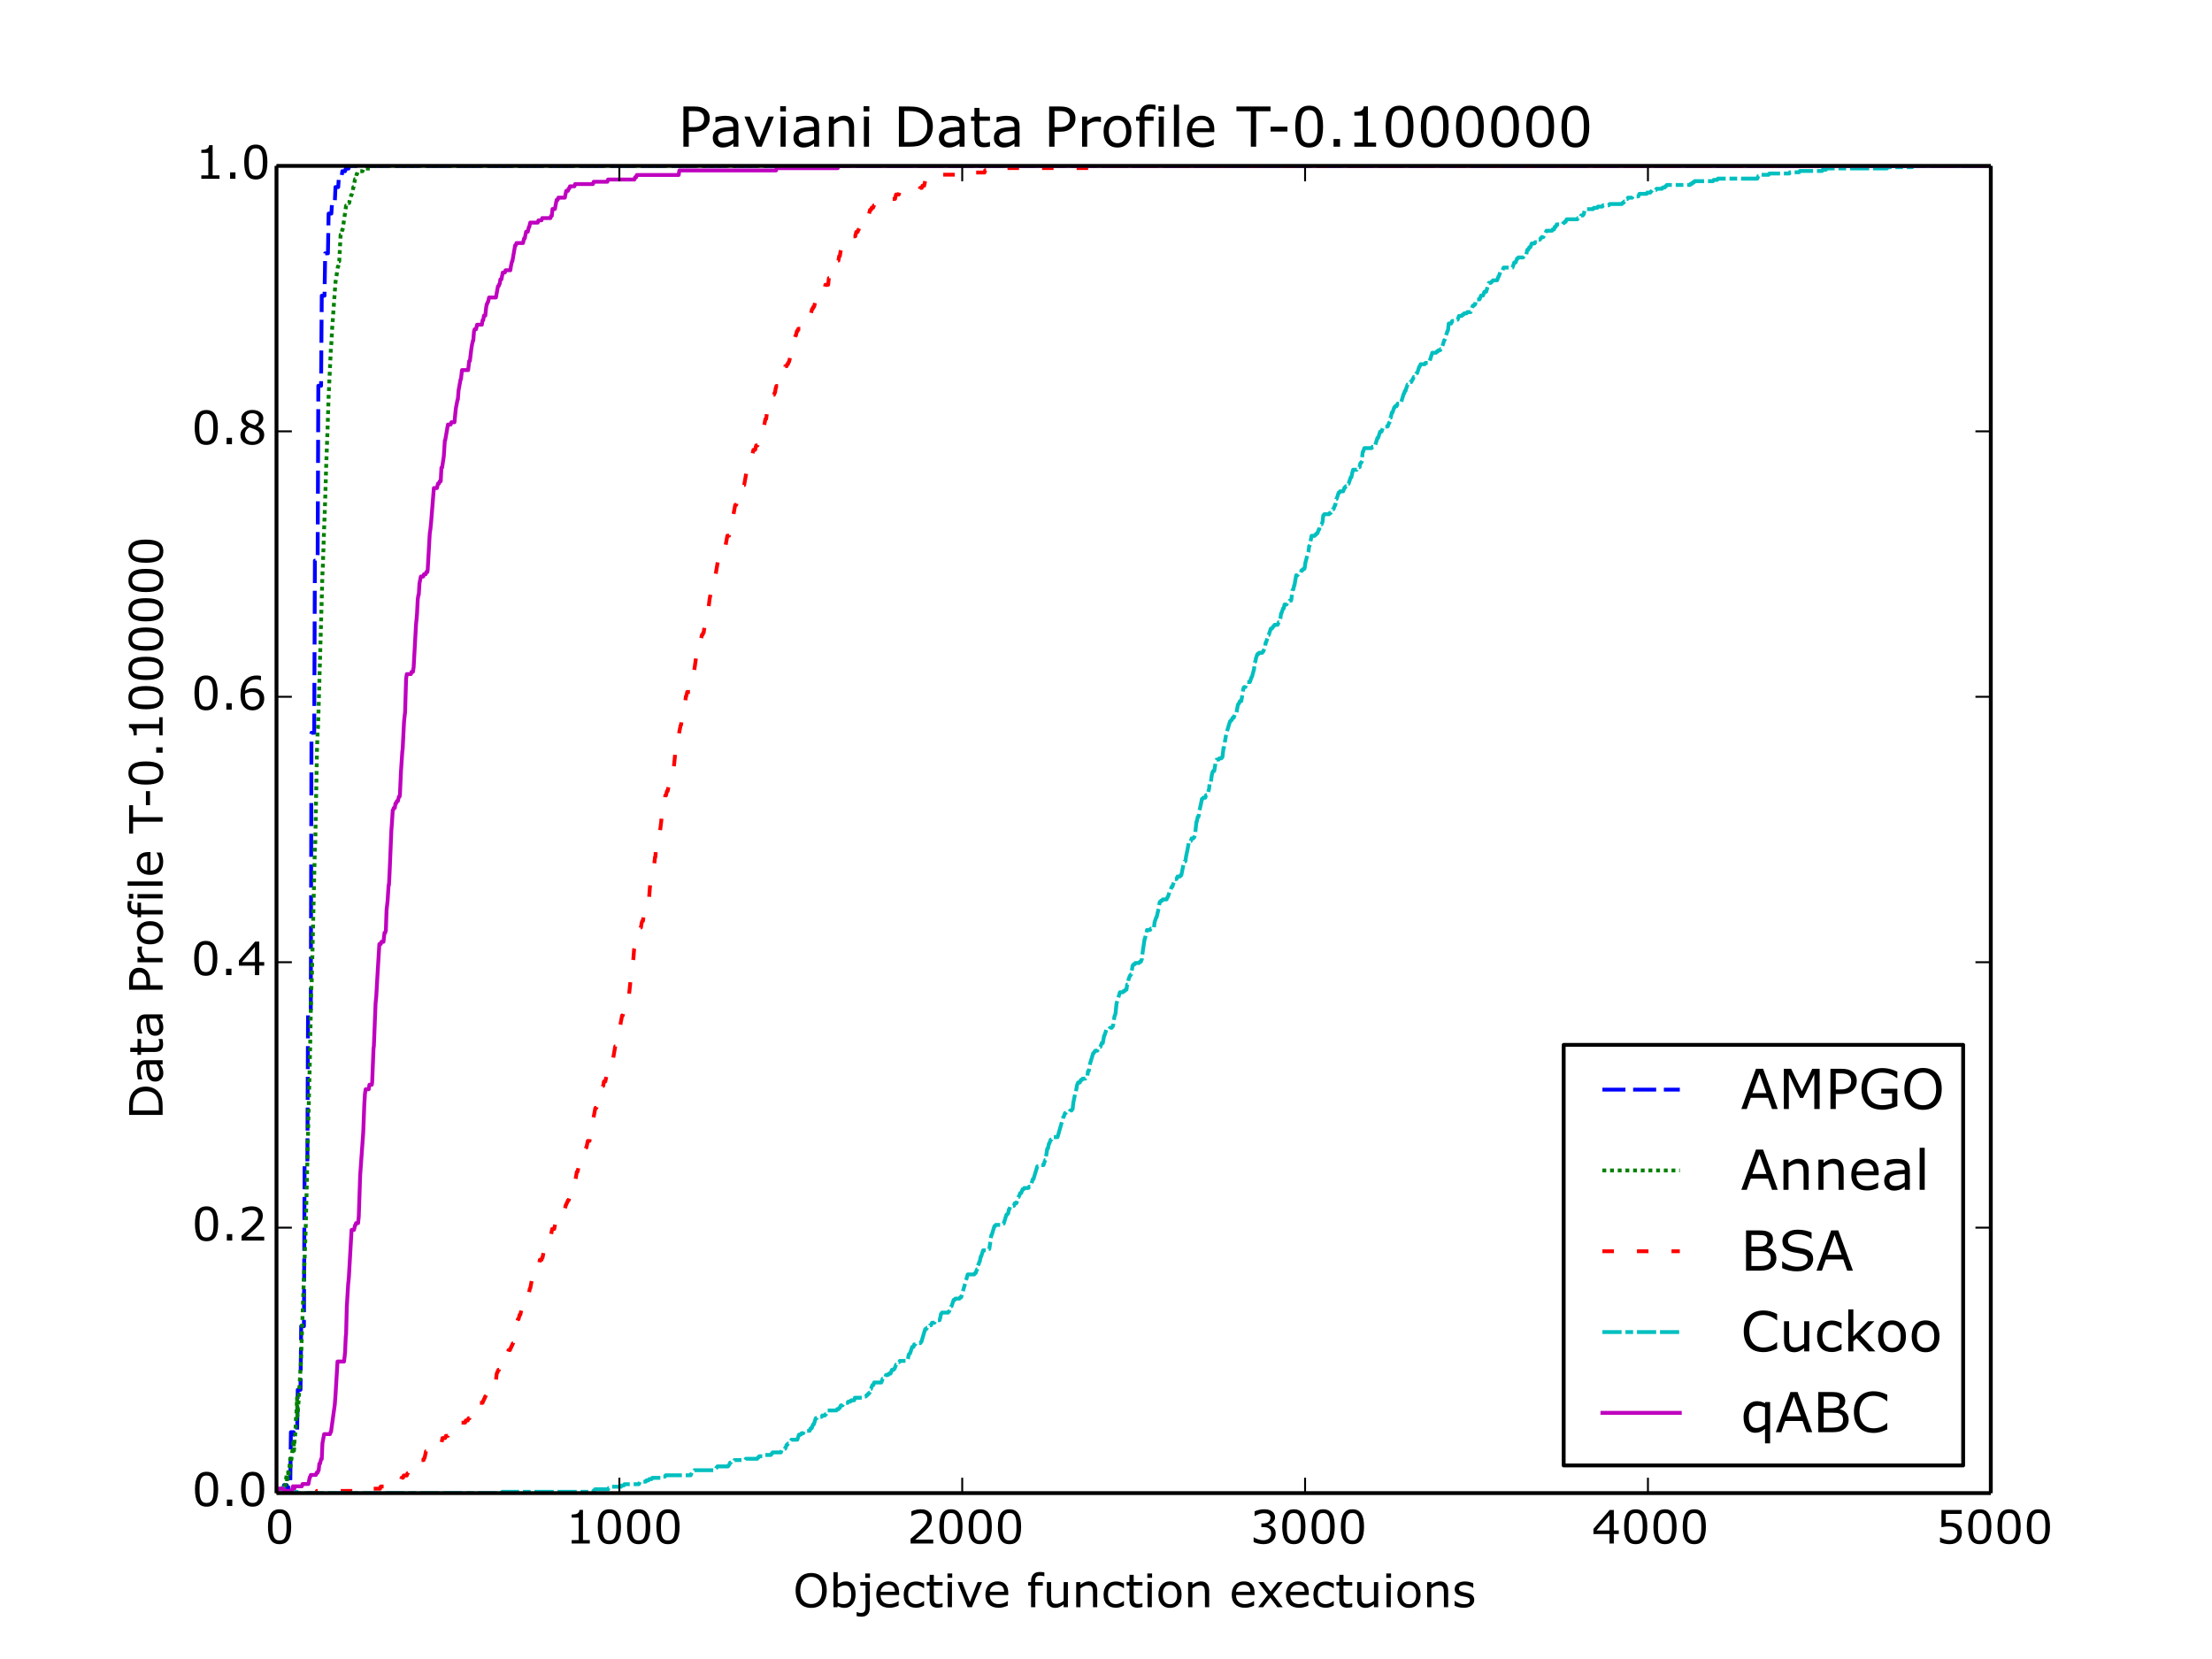 <?xml version="1.0" encoding="utf-8" standalone="no"?>
<!DOCTYPE svg PUBLIC "-//W3C//DTD SVG 1.1//EN"
  "http://www.w3.org/Graphics/SVG/1.1/DTD/svg11.dtd">
<!-- Created with matplotlib (http://matplotlib.org/) -->
<svg height="432pt" version="1.1" viewBox="0 0 576 432" width="576pt" xmlns="http://www.w3.org/2000/svg" xmlns:xlink="http://www.w3.org/1999/xlink">
 <defs>
  <style type="text/css">
*{stroke-linecap:butt;stroke-linejoin:round;}
  </style>
 </defs>
 <g id="figure_1">
  <g id="patch_1">
   <path d="
M0 432
L576 432
L576 0
L0 0
z
" style="fill:#ffffff;"/>
  </g>
  <g id="axes_1">
   <g id="patch_2">
    <path d="
M72 388.8
L518.4 388.8
L518.4 43.2
L72 43.2
z
" style="fill:#ffffff;"/>
   </g>
   <g id="line2d_1">
    <path clip-path="url(#p7ff5b81e1d)" d="
M72 388.8
L73.786 388.8
L73.964 386.731
L74.678 386.731
L74.857 387.42
L75.571 387.42
L75.75 372.934
L76.464 372.934
L76.643 373.624
L77.357 373.624
L77.535 361.897
L78.25 361.897
L78.428 345.341
L79.142 345.341
L79.321 302.572
L80.035 302.572
L80.214 263.943
L80.928 263.943
L81.107 190.822
L81.821 190.822
L81.999 145.983
L82.714 145.983
L82.892 100.455
L83.606 100.455
L83.785 77.001
L84.499 77.001
L84.678 65.964
L85.392 65.964
L85.571 55.617
L86.285 55.617
L86.463 52.858
L87.178 52.858
L87.356 48.719
L88.07 48.719
L88.249 45.959
L88.963 45.959
L89.142 44.58
L89.856 44.58
L90.035 43.89
L90.749 43.89
L90.927 43.2
L518.311 43.2
L518.311 43.2" style="fill:none;stroke:#0000ff;stroke-dasharray:6,2;stroke-dashoffset:0.0;"/>
   </g>
   <g id="line2d_2">
    <path clip-path="url(#p7ff5b81e1d)" d="
M72 388.8
L73.161 388.8
L73.339 388.11
L73.428 388.11
L73.607 387.42
L73.786 387.42
L73.964 388.8
L74.143 388.8
L74.321 386.041
L74.678 383.971
L74.768 386.041
L75.035 383.281
L75.125 384.661
L75.393 381.902
L75.571 379.832
L75.66 381.902
L76.464 375.004
L76.553 377.763
L76.732 374.314
L76.821 374.314
L76.91 372.934
L77.089 368.795
L77.178 368.105
L77.357 363.966
L77.446 368.795
L77.535 368.105
L77.803 363.966
L78.339 354.999
L79.232 330.165
L79.589 320.508
L80.749 273.6
L81.017 258.424
L81.196 254.975
L81.999 220.484
L82.089 219.794
L82.535 195.65
L82.714 190.132
L82.803 189.442
L82.981 183.923
L83.963 149.432
L84.053 148.053
L84.321 139.775
L84.678 130.117
L84.946 121.15
L85.303 111.492
L85.571 103.214
L86.195 90.108
L86.285 89.418
L86.463 85.969
L87.356 73.552
L87.981 69.413
L88.07 69.413
L88.249 68.034
L88.338 68.034
L88.695 61.135
L88.874 61.135
L89.142 59.756
L89.231 59.756
L90.124 53.547
L90.302 53.547
L90.481 52.858
L90.927 52.858
L91.195 51.478
L91.284 51.478
L91.463 50.788
L91.552 50.788
L91.731 50.098
L91.82 50.098
L91.999 48.719
L92.088 48.719
L92.445 46.649
L92.624 46.649
L92.891 45.27
L92.981 45.27
L93.159 44.58
L94.409 44.58
L94.588 43.89
L96.463 43.89
L96.641 43.2
L518.311 43.2
L518.311 43.2" style="fill:none;stroke:#008000;stroke-dasharray:1,1;stroke-dashoffset:0.0;"/>
   </g>
   <g id="line2d_3">
    <path clip-path="url(#p7ff5b81e1d)" d="
M72 388.8
L72.268 388.8
L72.446 388.227
L74.678 388.227
L74.857 388.8
L82.356 388.8
L82.535 388.227
L93.606 388.227
L93.784 387.654
L98.963 387.654
L99.141 387.081
L101.373 387.081
L101.552 386.507
L102.177 386.507
L102.355 385.934
L103.694 385.934
L103.873 385.361
L104.409 385.361
L104.587 384.788
L104.944 384.788
L105.123 384.215
L105.926 384.215
L106.105 383.642
L106.194 383.642
L106.373 383.069
L106.462 383.069
L106.73 381.922
L107.266 381.922
L107.444 381.349
L107.533 381.349
L107.712 380.776
L107.801 380.776
L107.98 380.203
L110.301 380.203
L110.48 379.63
L110.569 379.63
L110.926 377.91
L111.015 377.91
L111.194 377.337
L114.676 377.337
L115.212 374.472
L115.926 374.472
L116.104 373.899
L116.64 373.899
L116.819 373.325
L117.354 373.325
L117.533 372.752
L117.89 372.752
L118.068 372.179
L118.426 372.179
L118.604 371.606
L119.14 371.606
L119.318 371.033
L119.586 371.033
L119.765 370.46
L121.104 370.46
L121.283 369.887
L121.818 369.887
L121.997 369.313
L122.265 369.313
L122.443 367.594
L123.157 367.594
L123.336 367.021
L124.14 367.021
L124.318 366.448
L124.764 366.448
L124.943 365.301
L125.657 365.301
L125.836 364.728
L125.925 364.728
L126.104 364.155
L126.193 364.155
L126.372 363.582
L126.461 363.582
L126.729 362.436
L127.354 362.436
L127.711 360.716
L128.782 360.716
L128.961 360.143
L129.05 360.143
L129.139 359.57
L129.318 357.851
L129.496 357.278
L129.586 357.278
L129.764 356.704
L129.943 356.704
L130.121 356.131
L130.746 356.131
L130.925 355.558
L131.014 355.558
L131.55 352.693
L131.907 352.693
L132.085 352.119
L132.264 352.119
L132.443 351.546
L132.8 351.546
L132.978 350.973
L133.068 350.973
L133.246 350.4
L133.335 350.4
L133.514 349.827
L133.603 349.827
L134.228 346.388
L134.317 346.388
L134.853 343.522
L135.032 343.522
L135.3 342.376
L135.478 342.376
L135.746 341.23
L136.014 341.23
L136.282 340.084
L136.46 340.084
L136.639 338.937
L136.817 338.364
L136.996 338.364
L137.174 337.218
L137.621 337.218
L137.978 335.499
L138.067 335.499
L138.514 333.206
L138.692 333.206
L138.871 332.633
L138.96 332.633
L139.139 332.06
L139.228 332.06
L139.406 330.913
L139.853 330.913
L140.21 329.194
L140.388 329.194
L140.567 328.048
L141.013 328.048
L141.192 327.475
L141.281 327.475
L141.728 325.182
L141.906 325.182
L142.085 324.609
L142.263 324.609
L142.531 323.463
L142.71 323.463
L142.978 322.316
L143.335 322.316
L143.781 320.024
L144.317 320.024
L144.674 318.304
L145.031 318.304
L145.21 317.731
L145.299 317.731
L145.477 317.158
L145.656 317.158
L145.835 316.012
L146.192 316.012
L146.46 314.866
L147.084 314.866
L147.352 313.719
L147.442 313.719
L147.62 313.146
L147.709 313.146
L147.888 312.573
L148.067 312.573
L148.245 312
L149.049 312
L150.209 305.122
L150.388 305.122
L150.656 303.976
L150.834 303.976
L151.102 302.83
L151.281 302.83
L151.459 302.257
L151.638 302.257
L151.906 301.11
L151.995 301.11
L152.352 299.391
L152.441 299.391
L152.62 298.818
L152.709 298.818
L153.066 297.099
L153.513 297.099
L153.691 294.806
L153.78 294.806
L153.959 293.087
L154.048 293.087
L154.405 291.367
L154.495 291.367
L155.03 288.501
L155.298 288.501
L155.745 286.209
L155.834 286.209
L156.37 283.343
L156.816 283.343
L156.995 282.77
L157.084 282.77
L157.262 281.624
L157.62 281.624
L157.977 279.904
L158.512 279.904
L158.959 277.612
L159.316 277.612
L160.209 272.454
L160.298 272.454
L160.744 270.161
L160.834 270.161
L161.369 267.296
L161.459 267.296
L161.994 264.43
L162.173 264.43
L162.441 263.284
L162.619 263.284
L163.066 260.991
L163.155 260.991
L163.333 259.845
L163.691 259.845
L163.958 257.552
L164.316 254.113
L164.494 254.113
L164.762 250.675
L164.94 249.528
L165.119 247.236
L165.298 246.663
L165.387 246.663
L165.565 246.09
L165.744 246.09
L165.923 244.943
L166.012 244.943
L166.28 243.797
L166.369 243.797
L166.548 242.651
L166.815 241.504
L166.905 241.504
L167.083 240.358
L167.262 239.785
L167.44 239.785
L167.619 238.066
L167.708 238.066
L167.887 237.493
L168.065 237.493
L168.333 236.346
L168.512 236.346
L168.78 235.2
L168.869 235.2
L168.958 234.627
L169.226 231.188
L169.404 229.469
L169.583 228.322
L170.208 224.884
L170.387 224.884
L170.565 223.164
L170.654 223.164
L170.833 220.872
L171.458 217.433
L171.547 217.433
L171.726 216.86
L171.815 216.86
L172.172 213.994
L172.44 211.128
L172.619 211.128
L172.797 210.555
L172.976 210.555
L173.244 207.116
L173.422 207.116
L173.69 205.97
L173.868 205.97
L174.493 202.531
L174.851 202.531
L175.386 199.666
L175.476 199.666
L175.654 197.946
L176.19 192.215
L176.279 192.215
L176.458 191.642
L176.725 191.642
L176.904 190.496
L177.261 188.776
L177.35 188.776
L177.529 187.057
L177.708 185.91
L178.243 183.045
L178.422 183.045
L178.6 181.325
L178.69 181.325
L178.957 180.179
L179.761 180.179
L180.297 177.313
L180.386 177.313
L181.368 170.436
L181.725 166.997
L182.172 166.997
L182.35 166.424
L182.529 166.424
L182.796 165.278
L182.975 165.278
L183.154 164.704
L183.243 164.704
L183.868 160.119
L184.046 158.973
L184.225 158.973
L184.404 158.4
L184.493 158.4
L184.761 156.107
L185.296 153.242
L185.386 153.242
L185.564 152.096
L185.921 152.096
L186.993 145.791
L187.618 145.791
L187.885 143.499
L188.332 143.499
L188.51 142.925
L188.778 142.925
L189.403 139.487
L189.85 139.487
L190.117 136.621
L190.207 136.621
L190.385 134.901
L190.564 134.901
L190.742 134.328
L190.921 134.328
L191.457 131.463
L191.724 131.463
L192.082 129.743
L192.349 129.743
L192.528 129.17
L193.242 129.17
L193.51 126.878
L193.689 126.304
L193.778 126.304
L194.492 122.293
L194.671 122.293
L194.939 121.146
L195.028 121.146
L195.474 118.854
L195.564 118.854
L195.742 118.281
L195.921 118.281
L196.188 117.134
L196.635 117.134
L196.903 115.988
L197.26 115.988
L197.796 113.122
L198.153 113.122
L198.331 112.549
L198.42 112.549
L198.688 111.403
L198.867 111.403
L199.313 109.11
L199.492 109.11
L199.581 108.537
L199.76 106.818
L200.028 106.818
L200.563 103.952
L200.652 103.952
L200.92 102.806
L201.545 102.806
L201.724 102.233
L201.813 102.233
L201.992 101.087
L202.17 100.513
L202.795 100.513
L202.974 98.794
L203.331 98.794
L203.509 98.221
L203.777 98.221
L204.134 96.501
L204.224 96.501
L204.492 95.355
L204.849 95.355
L205.027 94.782
L205.206 94.782
L205.384 94.209
L205.474 94.209
L205.741 93.063
L205.92 93.063
L206.188 90.77
L206.724 87.904
L206.991 87.904
L207.17 87.331
L207.259 87.331
L207.527 86.185
L207.706 86.185
L207.884 85.612
L208.688 85.612
L208.956 84.466
L209.491 84.466
L209.67 83.892
L209.759 83.892
L209.938 83.319
L210.205 83.319
L210.384 82.746
L210.473 82.746
L210.741 81.6
L211.188 81.6
L211.455 80.454
L211.634 80.454
L211.812 79.881
L211.991 79.881
L212.259 78.734
L212.884 78.734
L213.062 78.161
L213.42 78.161
L213.777 76.442
L214.134 76.442
L214.402 75.296
L214.669 75.296
L214.937 74.149
L215.652 74.149
L215.83 72.43
L216.098 72.43
L216.276 71.857
L216.366 71.857
L216.544 71.284
L216.634 71.284
L216.812 70.71
L216.991 70.71
L217.169 70.137
L217.259 70.137
L217.437 68.418
L217.884 68.418
L218.062 67.845
L218.33 67.845
L218.508 66.698
L218.687 66.698
L218.866 65.552
L219.044 64.979
L219.133 64.979
L219.312 64.406
L219.401 64.406
L219.58 63.833
L220.919 63.833
L221.098 63.26
L221.276 63.26
L221.544 62.113
L221.901 62.113
L222.08 61.54
L222.705 61.54
L222.972 60.394
L223.33 60.394
L223.508 59.821
L223.597 59.821
L224.044 57.528
L225.829 57.528
L226.008 55.809
L226.276 55.809
L226.544 54.663
L226.812 54.663
L226.99 54.09
L227.347 54.09
L227.526 53.516
L227.615 53.516
L227.794 52.943
L230.561 52.943
L230.74 52.37
L231.008 52.37
L231.186 51.797
L233.061 51.797
L233.329 50.651
L234.043 50.651
L234.222 50.078
L237.882 50.078
L238.061 49.505
L239.4 49.505
L239.579 48.931
L240.025 48.931
L240.204 48.358
L240.65 48.358
L241.007 46.639
L241.453 46.639
L241.632 46.066
L245.292 46.066
L245.471 45.492
L252.703 45.492
L252.881 44.919
L256.363 44.919
L256.542 44.346
L261.631 44.346
L261.809 43.773
L289.129 43.773
L289.308 43.2
L518.311 43.2
L518.311 43.2" style="fill:none;stroke:#ff0000;stroke-dasharray:3,6;stroke-dashoffset:0.0;"/>
   </g>
   <g id="line2d_4">
    <path clip-path="url(#p7ff5b81e1d)" d="
M72 388.469
L72.268 388.469
L72.446 388.138
L72.625 388.138
L72.803 387.807
L73.25 387.807
L73.428 387.476
L73.786 387.476
L73.964 388.469
L77.357 388.469
L77.535 388.8
L130.568 388.8
L130.746 388.469
L154.405 388.469
L154.584 388.138
L154.763 388.138
L154.941 387.807
L158.334 387.807
L158.512 387.476
L158.869 387.476
L159.048 387.145
L161.726 387.145
L161.905 386.814
L162.441 386.814
L162.619 386.483
L166.369 386.483
L166.637 385.821
L168.155 385.821
L168.333 385.49
L168.869 385.49
L169.047 385.159
L169.672 385.159
L169.851 384.828
L172.44 384.828
L172.619 384.497
L173.154 384.497
L173.333 384.166
L179.85 384.166
L180.118 383.503
L180.386 383.503
L180.564 383.172
L180.654 383.172
L180.832 382.841
L186.1 382.841
L186.278 382.51
L186.368 382.51
L186.546 382.179
L186.636 382.179
L186.814 381.848
L189.582 381.848
L189.76 381.517
L189.85 381.517
L190.117 380.855
L190.296 380.855
L190.475 380.524
L191.1 380.524
L191.278 380.193
L194.046 380.193
L194.224 379.862
L197.171 379.862
L197.349 379.531
L197.528 379.531
L197.706 379.2
L198.599 379.2
L198.778 378.869
L200.742 378.869
L200.92 378.538
L201.01 378.538
L201.188 378.207
L203.331 378.207
L203.599 377.545
L204.134 377.545
L204.313 377.214
L204.492 377.214
L204.849 376.221
L205.027 376.221
L205.206 375.89
L205.384 375.89
L205.563 375.559
L205.652 375.559
L205.831 375.228
L205.92 375.228
L206.099 374.897
L207.616 374.897
L208.063 373.572
L208.509 373.572
L208.688 373.241
L209.134 373.241
L209.402 372.579
L210.83 372.579
L211.098 371.917
L211.366 371.917
L211.723 370.924
L211.902 370.924
L212.437 369.269
L212.705 369.269
L212.884 368.938
L213.955 368.938
L214.134 368.607
L214.759 368.607
L214.937 368.276
L215.116 368.276
L215.473 367.283
L217.794 367.283
L217.973 366.952
L218.33 366.952
L218.508 366.621
L218.687 366.621
L218.955 365.959
L219.401 365.959
L219.58 365.628
L219.937 365.628
L220.116 365.297
L220.74 365.297
L220.919 364.966
L221.455 364.966
L221.633 364.634
L222.437 364.634
L222.615 363.972
L224.758 363.972
L224.937 363.641
L225.472 363.641
L225.651 363.31
L225.829 363.31
L226.008 362.979
L226.187 362.979
L226.365 362.648
L226.454 362.648
L226.633 361.655
L226.812 361.655
L227.169 360.662
L227.436 360.662
L227.615 360
L229.49 360
L229.847 359.007
L229.936 359.007
L230.115 358.676
L230.472 358.676
L230.74 358.014
L231.276 358.014
L231.454 357.683
L231.9 357.683
L232.258 356.69
L232.704 356.69
L232.883 356.359
L232.972 356.359
L233.329 355.366
L233.686 355.366
L233.954 354.703
L234.132 354.703
L234.311 354.372
L236.275 354.372
L236.454 353.71
L236.632 352.717
L236.722 352.717
L236.9 352.386
L236.989 352.386
L237.525 350.731
L237.882 350.731
L238.061 350.069
L238.329 350.069
L238.507 349.738
L239.668 349.738
L239.846 349.407
L239.936 349.407
L240.918 346.097
L241.186 346.097
L241.364 345.766
L241.453 345.766
L241.632 345.434
L241.989 345.434
L242.168 345.103
L242.436 345.103
L242.703 344.441
L243.328 344.441
L243.507 344.11
L244.043 344.11
L244.221 343.779
L244.668 343.779
L244.846 343.117
L245.025 342.124
L245.114 342.124
L245.292 341.793
L246.9 341.793
L247.078 341.462
L247.167 341.462
L247.435 340.8
L247.524 340.8
L247.703 340.138
L247.792 340.138
L248.328 338.483
L248.596 338.483
L248.774 338.152
L249.846 338.152
L250.024 337.821
L250.292 337.821
L251.988 331.862
L253.685 331.862
L253.863 331.531
L254.042 331.531
L254.399 330.538
L254.488 330.538
L254.756 329.214
L254.845 329.214
L255.024 328.552
L255.113 328.552
L255.381 327.228
L255.47 327.228
L256.006 325.572
L257.256 325.572
L257.435 325.241
L257.613 325.241
L258.149 321.6
L258.238 321.6
L258.952 319.283
L259.131 319.283
L259.309 318.952
L261.095 318.952
L261.274 318.621
L261.363 318.621
L262.077 316.303
L262.256 316.303
L262.434 315.972
L262.524 315.972
L262.702 314.979
L262.791 314.979
L263.148 313.986
L264.041 313.986
L264.22 313.324
L264.666 313.324
L265.202 311.669
L265.291 311.669
L265.648 310.676
L265.916 310.676
L266.273 309.683
L266.541 309.683
L266.72 309.352
L267.791 309.352
L267.97 309.021
L268.327 309.021
L268.952 307.034
L269.13 307.034
L269.309 306.372
L270.112 303.724
L270.38 303.724
L270.559 303.393
L271.719 303.393
L272.166 302.069
L272.255 302.069
L272.701 299.09
L272.88 299.09
L273.148 297.766
L273.237 297.766
L273.594 296.772
L273.773 296.772
L274.041 296.11
L275.38 296.11
L276.898 290.814
L276.987 290.814
L277.344 289.821
L277.523 289.821
L277.701 289.49
L278.505 289.49
L278.683 289.159
L279.04 289.159
L279.219 288.828
L279.308 288.828
L279.487 287.172
L279.755 285.848
L280.022 284.524
L280.112 284.524
L280.469 282.538
L280.737 281.876
L281.183 281.876
L281.451 281.214
L281.719 281.214
L281.897 280.883
L282.612 280.883
L282.79 280.552
L283.058 280.552
L283.147 280.221
L283.326 278.897
L283.504 278.897
L283.861 276.91
L284.665 274.262
L284.754 274.262
L284.933 273.931
L285.022 273.931
L285.201 273.6
L285.736 273.6
L285.915 273.269
L286.183 273.269
L286.451 272.607
L286.54 272.607
L286.897 271.614
L287.165 271.614
L287.522 269.628
L287.611 269.628
L288.147 267.972
L288.861 267.972
L289.04 267.641
L289.486 267.641
L289.665 267.31
L289.754 267.31
L289.932 266.648
L290.2 264.662
L290.468 264
L290.736 261.352
L291.629 258.372
L292.432 258.372
L292.611 258.041
L292.879 258.041
L293.057 257.71
L293.325 257.71
L293.504 256.386
L293.682 256.386
L293.861 255.062
L294.218 254.069
L294.307 254.069
L294.486 253.738
L294.575 253.738
L294.932 251.421
L295.021 251.421
L295.2 251.09
L295.468 251.09
L295.646 250.759
L296.628 250.759
L296.807 250.428
L297.075 250.428
L297.343 249.766
L297.521 248.11
L298.057 244.469
L298.146 244.469
L298.414 243.145
L298.503 243.145
L298.682 242.152
L299.485 242.152
L299.664 241.821
L300.468 241.821
L300.646 240.166
L301.092 238.841
L301.182 238.841
L301.717 236.524
L301.985 234.869
L302.164 234.869
L302.342 234.538
L302.61 234.538
L302.789 234.207
L303.771 234.207
L304.039 233.545
L304.128 233.545
L304.664 231.89
L304.753 231.89
L305.11 230.897
L305.289 230.897
L305.914 228.91
L306.36 228.91
L306.628 228.248
L307.253 228.248
L307.431 227.917
L307.61 227.917
L307.878 226.593
L308.146 225.269
L308.503 224.276
L308.681 224.276
L308.86 222.952
L309.217 221.297
L309.574 219.31
L309.753 218.979
L310.11 218.979
L310.288 218.317
L310.735 218.317
L310.913 217.986
L311.003 217.986
L311.27 216.662
L311.538 214.014
L311.628 214.014
L311.895 212.69
L312.074 212.69
L312.163 212.359
L312.342 211.034
L312.788 209.048
L312.967 208.055
L313.145 208.055
L313.324 207.724
L313.86 207.724
L314.038 207.062
L314.395 207.062
L314.842 205.407
L315.02 203.752
L315.288 203.752
L315.556 201.766
L315.734 201.103
L315.913 200.772
L316.181 200.772
L316.627 198.124
L316.806 197.793
L317.341 197.793
L317.52 197.462
L318.056 197.462
L318.234 197.131
L318.324 197.131
L318.591 194.814
L318.681 194.814
L319.127 192.166
L319.306 191.172
L319.484 190.51
L320.288 187.862
L320.377 187.862
L320.556 187.531
L320.734 187.531
L321.002 186.869
L321.27 186.869
L321.716 185.545
L321.984 185.545
L322.341 183.559
L322.52 183.228
L322.609 183.228
L322.877 182.566
L323.234 182.566
L323.77 179.255
L323.948 178.924
L324.305 178.924
L324.752 177.6
L325.466 177.6
L325.912 176.276
L326.002 176.276
L326.537 174.29
L326.805 172.303
L326.894 172.303
L327.073 171.31
L327.43 170.317
L327.698 170.317
L327.876 169.986
L328.68 169.986
L328.859 169.655
L328.948 169.655
L329.216 168.993
L329.305 168.993
L329.394 168.662
L329.573 167.338
L329.662 167.338
L330.287 165.352
L330.376 165.352
L330.912 163.697
L331.18 163.697
L331.358 163.366
L331.448 163.366
L331.626 163.034
L331.716 163.034
L331.894 162.703
L332.698 162.703
L332.965 162.041
L333.144 162.041
L333.323 161.379
L333.412 161.048
L333.59 159.724
L333.68 159.724
L334.126 158.4
L334.305 158.4
L334.483 157.407
L335.019 157.407
L335.197 157.076
L335.555 157.076
L335.822 156.414
L336.18 156.414
L336.269 156.083
L336.537 153.766
L336.715 153.434
L336.804 153.434
L336.983 152.441
L337.072 152.441
L337.519 149.793
L337.876 149.793
L338.054 149.462
L338.233 149.462
L338.412 149.131
L338.679 149.131
L338.947 148.469
L339.215 148.469
L339.394 148.138
L339.661 148.138
L339.751 147.807
L339.929 146.483
L340.733 143.503
L340.911 142.179
L341.001 142.179
L341.268 140.855
L341.536 139.531
L342.34 139.531
L342.518 139.2
L342.697 139.2
L342.876 138.869
L343.054 138.869
L343.411 137.876
L343.5 137.876
L343.679 137.214
L343.947 136.552
L344.125 136.552
L344.393 135.89
L344.572 134.234
L344.661 134.234
L344.84 133.903
L346.09 133.903
L346.268 133.572
L346.536 133.572
L346.715 133.241
L346.893 133.241
L347.072 132.579
L347.25 132.579
L347.607 131.586
L347.697 131.586
L347.964 129.931
L348.054 129.931
L348.589 128.276
L348.768 128.276
L348.947 127.945
L349.75 127.945
L350.107 126.952
L350.286 126.952
L350.464 126.621
L350.821 126.621
L351 125.959
L351.179 125.959
L351.714 124.303
L351.893 124.303
L352.161 122.979
L352.339 122.317
L353.321 122.317
L353.589 121.655
L354.036 121.655
L354.214 120.662
L354.303 120.662
L354.482 120.331
L354.571 120.331
L354.839 117.683
L354.928 117.683
L355.285 116.69
L357.16 116.69
L357.339 116.359
L357.964 116.359
L358.678 114.041
L358.857 114.041
L359.392 112.386
L359.749 112.386
L360.107 111.393
L360.553 111.393
L360.732 111.062
L361.356 111.062
L361.714 110.069
L361.803 110.069
L362.071 108.745
L362.16 108.745
L362.428 107.421
L362.606 107.421
L363.053 106.097
L363.142 106.097
L363.321 105.766
L363.678 105.766
L363.946 105.103
L364.749 105.103
L365.553 102.455
L365.642 102.455
L365.82 101.793
L365.999 101.793
L366.178 101.131
L366.535 100.138
L366.713 100.138
L366.892 99.807
L367.07 99.807
L367.249 99.476
L367.517 99.476
L367.785 98.814
L367.874 98.814
L368.142 98.152
L368.41 98.152
L368.588 97.49
L368.677 97.49
L368.856 97.159
L369.035 97.159
L369.57 95.503
L369.66 95.503
L369.927 94.841
L370.999 94.841
L371.177 94.51
L372.159 94.51
L372.338 93.848
L372.963 91.862
L373.945 91.862
L374.124 91.531
L374.391 91.531
L374.57 91.2
L375.016 91.2
L375.195 90.869
L375.373 90.869
L376.088 88.552
L376.177 88.552
L376.891 86.234
L376.98 86.234
L377.07 85.903
L377.248 84.248
L377.873 84.248
L378.141 83.586
L378.945 83.586
L379.123 83.255
L379.57 83.255
L379.927 82.262
L380.641 82.262
L380.82 81.931
L381.087 81.931
L381.266 81.6
L381.891 81.6
L382.069 81.269
L382.962 81.269
L383.498 79.614
L383.766 79.614
L383.944 79.283
L384.123 79.283
L384.391 77.959
L385.284 77.959
L385.641 76.966
L386.176 76.966
L386.533 75.972
L386.98 75.972
L387.694 73.655
L388.23 73.655
L388.408 73.324
L388.587 73.324
L388.765 72.993
L389.837 72.993
L390.194 72
L390.283 72
L390.73 70.676
L390.997 70.676
L391.176 70.345
L391.265 70.345
L391.533 69.683
L393.854 69.683
L394.301 68.359
L394.658 68.359
L395.015 67.365
L395.194 67.365
L395.372 67.034
L396.622 67.034
L396.801 66.703
L396.89 66.703
L397.068 66.372
L397.426 66.372
L397.693 65.048
L397.961 65.048
L398.229 64.386
L398.497 64.386
L398.854 63.393
L399.568 63.393
L399.747 63.062
L400.461 63.062
L400.64 62.4
L400.997 62.4
L401.175 62.069
L401.265 62.069
L401.443 61.738
L401.89 61.738
L402.247 60.745
L402.425 60.745
L402.693 60.083
L404.122 60.083
L404.3 59.752
L404.657 59.752
L404.836 59.09
L405.104 59.09
L405.372 58.428
L406.889 58.428
L407.068 58.097
L407.246 58.097
L407.425 57.766
L407.693 57.766
L407.961 57.103
L410.728 57.103
L410.907 56.772
L411.443 56.772
L411.71 56.11
L412.157 56.11
L412.335 55.779
L412.425 55.779
L412.603 54.786
L413.05 54.786
L413.228 54.455
L414.835 54.455
L415.014 54.124
L415.907 54.124
L416.085 53.793
L417.246 53.793
L417.424 53.462
L418.942 53.462
L419.121 53.131
L422.335 53.131
L422.513 52.8
L422.781 52.8
L422.96 52.469
L423.317 52.469
L423.495 51.807
L423.763 51.807
L423.942 51.476
L425.013 51.476
L425.192 51.145
L426.62 51.145
L426.888 50.483
L428.763 50.483
L428.941 50.152
L429.745 50.152
L429.924 49.821
L430.013 49.821
L430.191 49.49
L431.173 49.49
L431.352 49.159
L432.78 49.159
L432.959 48.828
L433.495 48.828
L433.673 48.497
L433.852 48.497
L434.03 48.166
L440.101 48.166
L440.28 47.834
L440.637 47.834
L440.816 47.503
L441.084 47.503
L441.262 47.172
L446.083 47.172
L446.262 46.841
L447.155 46.841
L447.333 46.51
L457.6 46.51
L457.868 45.848
L458.136 45.848
L458.315 45.517
L460.547 45.517
L460.725 45.186
L465.903 45.186
L466.082 44.855
L468.492 44.855
L468.671 44.524
L474.474 44.524
L474.653 44.193
L475.456 44.193
L475.635 43.862
L491.348 43.862
L491.527 43.531
L497.955 43.531
L498.133 43.2
L518.311 43.2
L518.311 43.2" style="fill:none;stroke:#00bfbf;stroke-dasharray:5,1,2,1,5,1;stroke-dashoffset:0.0;"/>
   </g>
   <g id="line2d_5">
    <path clip-path="url(#p7ff5b81e1d)" d="
M72 388.8
L72.089 388.209
L72.179 388.209
L72.446 388.209
L72.625 387.618
L73.786 387.618
L73.964 388.209
L76.018 388.209
L76.285 387.028
L76.464 387.028
L76.643 387.618
L76.821 387.028
L78.607 387.028
L78.785 386.437
L80.303 386.437
L80.66 384.665
L80.749 384.665
L80.928 384.074
L82.267 384.074
L82.446 383.483
L82.714 383.483
L82.892 382.892
L82.981 382.892
L83.16 381.12
L83.339 381.12
L83.606 379.938
L83.785 379.938
L83.963 375.803
L84.41 373.44
L85.928 373.44
L86.106 372.849
L86.195 372.849
L87.178 365.76
L87.356 363.397
L87.892 354.535
L89.588 354.535
L89.856 352.172
L90.035 348.037
L90.124 347.446
L90.302 340.357
L90.659 334.449
L90.838 332.677
L91.552 320.271
L92.177 320.271
L92.445 319.089
L92.534 319.089
L92.713 318.498
L93.249 318.498
L93.427 316.726
L93.784 306.092
L94.588 294.868
L94.856 287.778
L95.034 284.825
L95.213 283.643
L96.016 283.643
L96.195 282.462
L96.82 282.462
L96.909 281.871
L97.266 273.009
L97.356 272.418
L97.802 261.194
L97.981 259.422
L98.248 254.695
L98.784 245.834
L99.141 245.834
L99.32 245.243
L99.855 245.243
L100.123 242.88
L100.302 242.88
L100.48 242.289
L100.659 236.972
L100.927 234.609
L101.195 230.474
L101.284 230.474
L101.462 226.929
L101.909 216.295
L102.087 213.932
L102.266 210.978
L102.355 210.978
L102.534 210.388
L102.802 210.388
L102.98 209.206
L103.159 209.206
L103.337 208.615
L103.605 208.615
L103.873 207.434
L104.052 207.434
L104.141 206.843
L104.409 200.935
L104.766 195.618
L104.855 195.028
L105.212 187.938
L105.391 186.166
L105.48 185.575
L105.748 176.714
L105.926 175.532
L106.998 175.532
L107.176 174.942
L107.533 174.942
L107.712 173.76
L108.337 162.535
L108.516 160.763
L108.605 159.582
L108.783 156.037
L108.962 154.855
L109.051 154.855
L109.23 151.902
L109.587 150.129
L110.212 150.129
L110.39 149.538
L110.837 149.538
L111.015 148.948
L111.283 148.948
L111.372 148.357
L111.908 138.905
L112.087 137.723
L112.265 135.951
L112.98 127.089
L113.783 127.089
L114.051 125.908
L114.319 125.908
L114.497 125.317
L114.765 125.317
L114.944 121.772
L115.122 121.772
L115.569 118.818
L115.836 114.683
L115.926 114.683
L116.64 110.548
L117.354 110.548
L117.533 109.957
L118.336 109.957
L118.515 108.185
L118.693 106.412
L119.14 104.049
L119.229 104.049
L119.408 101.686
L119.943 98.732
L120.033 98.732
L120.3 96.369
L121.908 96.369
L122.175 94.006
L122.354 94.006
L122.711 91.052
L122.89 89.871
L123.157 88.689
L123.247 88.689
L123.425 86.326
L123.604 85.735
L123.961 85.735
L124.229 84.554
L125.479 84.554
L125.657 83.372
L125.836 83.372
L126.014 82.191
L126.372 82.191
L126.55 80.418
L126.729 79.237
L126.818 79.237
L126.996 78.646
L127.086 78.646
L127.354 77.465
L129.139 77.465
L129.675 74.511
L129.853 74.511
L130.032 73.92
L130.121 73.92
L130.3 72.739
L130.568 72.739
L130.925 70.966
L131.46 70.966
L131.639 70.375
L132.889 70.375
L133.068 69.194
L133.335 68.012
L133.425 68.012
L134.139 63.877
L134.317 63.877
L134.496 63.286
L136.192 63.286
L136.46 62.105
L136.639 62.105
L136.996 60.332
L137.442 60.332
L137.71 59.151
L137.799 59.151
L138.067 57.969
L140.031 57.969
L140.21 57.379
L141.013 57.379
L141.192 56.788
L143.335 56.788
L143.513 56.197
L143.692 56.197
L143.87 54.425
L144.495 54.425
L144.942 52.062
L145.21 52.062
L145.388 51.471
L147.084 51.471
L147.442 49.699
L147.888 49.699
L148.067 49.108
L148.245 49.108
L148.424 48.517
L149.584 48.517
L149.763 47.926
L154.405 47.926
L154.584 47.335
L158.155 47.335
L158.334 46.745
L165.208 46.745
L165.387 46.154
L165.655 46.154
L165.833 45.563
L176.725 45.563
L176.904 44.382
L202.081 44.382
L202.26 43.791
L218.151 43.791
L218.33 43.2
L518.311 43.2
L518.311 43.2" style="fill:none;stroke:#bf00bf;stroke-linecap:square;"/>
   </g>
   <g id="matplotlib.axis_1">
    <g id="xtick_1">
     <g id="line2d_6">
      <defs>
       <path d="
M0 0
L0 -4" id="mc7db9fdffb" style="stroke:#000000;stroke-width:0.5;"/>
      </defs>
      <g>
       <use style="stroke:#000000;stroke-width:0.5;" x="72.0" xlink:href="#mc7db9fdffb" y="388.8"/>
      </g>
     </g>
     <g id="line2d_7">
      <defs>
       <path d="
M0 0
L0 4" id="m5a7d422ac3" style="stroke:#000000;stroke-width:0.5;"/>
      </defs>
      <g>
       <use style="stroke:#000000;stroke-width:0.5;" x="72.0" xlink:href="#m5a7d422ac3" y="43.2"/>
      </g>
     </g>
     <g id="text_1">
      <!-- 0 -->
      <defs>
       <path d="
M56.984 36.375
Q56.984 16.797 50.859 7.641
Q44.734 -1.516 31.844 -1.516
Q18.75 -1.516 12.719 7.766
Q6.688 17.047 6.688 36.281
Q6.688 55.672 12.781 64.922
Q18.891 74.172 31.844 74.172
Q44.922 74.172 50.953 64.766
Q56.984 55.375 56.984 36.375
M44.141 14.203
Q45.844 18.172 46.453 23.516
Q47.078 28.859 47.078 36.375
Q47.078 43.797 46.453 49.266
Q45.844 54.734 44.094 58.547
Q42.391 62.312 39.422 64.203
Q36.469 66.109 31.844 66.109
Q27.25 66.109 24.234 64.203
Q21.234 62.312 19.484 58.453
Q17.828 54.828 17.219 49.016
Q16.609 43.219 16.609 36.281
Q16.609 28.656 17.141 23.531
Q17.672 18.406 19.438 14.359
Q21.047 10.547 24 8.547
Q26.953 6.547 31.844 6.547
Q36.422 6.547 39.453 8.453
Q42.484 10.359 44.141 14.203" id="Verdana-30"/>
      </defs>
      <g transform="translate(68.982 401.918)scale(0.12 -0.12)">
       <use xlink:href="#Verdana-30"/>
      </g>
     </g>
    </g>
    <g id="xtick_2">
     <g id="line2d_8">
      <g>
       <use style="stroke:#000000;stroke-width:0.5;" x="161.28" xlink:href="#mc7db9fdffb" y="388.8"/>
      </g>
     </g>
     <g id="line2d_9">
      <g>
       <use style="stroke:#000000;stroke-width:0.5;" x="161.28" xlink:href="#m5a7d422ac3" y="43.2"/>
      </g>
     </g>
     <g id="text_2">
      <!-- 1000 -->
      <defs>
       <path d="
M52.938 0
L13.578 0
L13.578 7.422
L28.719 7.422
L28.719 56.156
L13.578 56.156
L13.578 62.797
Q16.656 62.797 20.172 63.297
Q23.688 63.812 25.484 64.797
Q27.734 66.016 29.031 67.891
Q30.328 69.781 30.516 72.953
L38.094 72.953
L38.094 7.422
L52.938 7.422
z
" id="Verdana-31"/>
      </defs>
      <g transform="translate(147.232 401.918)scale(0.12 -0.12)">
       <use xlink:href="#Verdana-31"/>
       <use x="63.574" xlink:href="#Verdana-30"/>
       <use x="127.148" xlink:href="#Verdana-30"/>
       <use x="190.723" xlink:href="#Verdana-30"/>
      </g>
     </g>
    </g>
    <g id="xtick_3">
     <g id="line2d_10">
      <g>
       <use style="stroke:#000000;stroke-width:0.5;" x="250.56" xlink:href="#mc7db9fdffb" y="388.8"/>
      </g>
     </g>
     <g id="line2d_11">
      <g>
       <use style="stroke:#000000;stroke-width:0.5;" x="250.56" xlink:href="#m5a7d422ac3" y="43.2"/>
      </g>
     </g>
     <g id="text_3">
      <!-- 2000 -->
      <defs>
       <path d="
M57.078 0
L7.859 0
L7.859 10.203
Q12.984 14.594 18.141 18.984
Q23.297 23.391 27.734 27.734
Q37.109 36.812 40.578 42.156
Q44.047 47.516 44.047 53.719
Q44.047 59.375 40.312 62.562
Q36.578 65.766 29.891 65.766
Q25.438 65.766 20.266 64.203
Q15.094 62.641 10.156 59.422
L9.672 59.422
L9.672 69.672
Q13.141 71.391 18.922 72.797
Q24.703 74.219 30.125 74.219
Q41.312 74.219 47.656 68.812
Q54 63.422 54 54.203
Q54 50.047 52.953 46.453
Q51.906 42.875 49.859 39.656
Q47.953 36.625 45.391 33.688
Q42.828 30.766 39.156 27.203
Q33.938 22.078 28.359 17.266
Q22.797 12.453 17.969 8.344
L57.078 8.344
z
" id="Verdana-32"/>
      </defs>
      <g transform="translate(236.168 401.918)scale(0.12 -0.12)">
       <use xlink:href="#Verdana-32"/>
       <use x="63.574" xlink:href="#Verdana-30"/>
       <use x="127.148" xlink:href="#Verdana-30"/>
       <use x="190.723" xlink:href="#Verdana-30"/>
      </g>
     </g>
    </g>
    <g id="xtick_4">
     <g id="line2d_12">
      <g>
       <use style="stroke:#000000;stroke-width:0.5;" x="339.84" xlink:href="#mc7db9fdffb" y="388.8"/>
      </g>
     </g>
     <g id="line2d_13">
      <g>
       <use style="stroke:#000000;stroke-width:0.5;" x="339.84" xlink:href="#m5a7d422ac3" y="43.2"/>
      </g>
     </g>
     <g id="text_4">
      <!-- 3000 -->
      <defs>
       <path d="
M50.688 35.016
Q53.031 32.906 54.547 29.734
Q56.062 26.562 56.062 21.531
Q56.062 16.547 54.25 12.391
Q52.438 8.25 49.172 5.172
Q45.516 1.766 40.547 0.125
Q35.594 -1.516 29.688 -1.516
Q23.641 -1.516 17.781 -0.062
Q11.922 1.375 8.156 3.078
L8.156 13.281
L8.891 13.281
Q13.031 10.547 18.641 8.734
Q24.266 6.938 29.5 6.938
Q32.562 6.938 36.031 7.953
Q39.5 8.984 41.656 10.984
Q43.891 13.141 44.984 15.719
Q46.094 18.312 46.094 22.266
Q46.094 26.172 44.844 28.734
Q43.609 31.297 41.406 32.766
Q39.203 34.281 36.078 34.844
Q32.953 35.406 29.344 35.406
L24.953 35.406
L24.953 43.5
L28.375 43.5
Q35.797 43.5 40.203 46.594
Q44.625 49.703 44.625 55.672
Q44.625 58.297 43.5 60.266
Q42.391 62.25 40.375 63.531
Q38.281 64.797 35.891 65.281
Q33.5 65.766 30.469 65.766
Q25.828 65.766 20.594 64.109
Q15.375 62.453 10.75 59.422
L10.25 59.422
L10.25 69.625
Q13.719 71.344 19.5 72.781
Q25.297 74.219 30.719 74.219
Q36.031 74.219 40.078 73.234
Q44.141 72.266 47.406 70.125
Q50.922 67.781 52.734 64.453
Q54.547 61.141 54.547 56.688
Q54.547 50.641 50.266 46.125
Q46 41.609 40.188 40.438
L40.188 39.75
Q42.531 39.359 45.547 38.109
Q48.578 36.859 50.688 35.016" id="Verdana-33"/>
      </defs>
      <g transform="translate(325.466 401.918)scale(0.12 -0.12)">
       <use xlink:href="#Verdana-33"/>
       <use x="63.574" xlink:href="#Verdana-30"/>
       <use x="127.148" xlink:href="#Verdana-30"/>
       <use x="190.723" xlink:href="#Verdana-30"/>
      </g>
     </g>
    </g>
    <g id="xtick_5">
     <g id="line2d_14">
      <g>
       <use style="stroke:#000000;stroke-width:0.5;" x="429.12" xlink:href="#mc7db9fdffb" y="388.8"/>
      </g>
     </g>
     <g id="line2d_15">
      <g>
       <use style="stroke:#000000;stroke-width:0.5;" x="429.12" xlink:href="#m5a7d422ac3" y="43.2"/>
      </g>
     </g>
     <g id="text_5">
      <!-- 4000 -->
      <defs>
       <path d="
M58.734 20.453
L47.953 20.453
L47.953 0
L38.578 0
L38.578 20.453
L3.766 20.453
L3.766 31.688
L38.969 72.703
L47.953 72.703
L47.953 28.266
L58.734 28.266
z

M38.578 28.266
L38.578 61.078
L10.406 28.266
z
" id="Verdana-34"/>
      </defs>
      <g transform="translate(414.483 401.918)scale(0.12 -0.12)">
       <use xlink:href="#Verdana-34"/>
       <use x="63.574" xlink:href="#Verdana-30"/>
       <use x="127.148" xlink:href="#Verdana-30"/>
       <use x="190.723" xlink:href="#Verdana-30"/>
      </g>
     </g>
    </g>
    <g id="xtick_6">
     <g id="line2d_16">
      <g>
       <use style="stroke:#000000;stroke-width:0.5;" x="518.4" xlink:href="#mc7db9fdffb" y="388.8"/>
      </g>
     </g>
     <g id="line2d_17">
      <g>
       <use style="stroke:#000000;stroke-width:0.5;" x="518.4" xlink:href="#m5a7d422ac3" y="43.2"/>
      </g>
     </g>
     <g id="text_6">
      <!-- 5000 -->
      <defs>
       <path d="
M56.5 23.094
Q56.5 18.016 54.641 13.375
Q52.781 8.734 49.562 5.562
Q46.047 2.156 41.188 0.312
Q36.328 -1.516 29.938 -1.516
Q23.969 -1.516 18.453 -0.266
Q12.938 0.984 9.125 2.734
L9.125 13.031
L9.812 13.031
Q13.812 10.5 19.188 8.719
Q24.562 6.938 29.734 6.938
Q33.203 6.938 36.453 7.906
Q39.703 8.891 42.234 11.328
Q44.391 13.422 45.484 16.344
Q46.578 19.281 46.578 23.141
Q46.578 26.906 45.281 29.484
Q44 32.078 41.703 33.641
Q39.156 35.5 35.516 36.25
Q31.891 37.016 27.391 37.016
Q23.094 37.016 19.109 36.422
Q15.141 35.844 12.25 35.25
L12.25 72.703
L56 72.703
L56 64.156
L21.688 64.156
L21.688 44.828
Q23.781 45.016 25.969 45.109
Q28.172 45.219 29.781 45.219
Q35.688 45.219 40.125 44.219
Q44.578 43.219 48.297 40.672
Q52.203 37.984 54.344 33.734
Q56.5 29.5 56.5 23.094" id="Verdana-35"/>
      </defs>
      <g transform="translate(504.084 401.918)scale(0.12 -0.12)">
       <use xlink:href="#Verdana-35"/>
       <use x="63.574" xlink:href="#Verdana-30"/>
       <use x="127.148" xlink:href="#Verdana-30"/>
       <use x="190.723" xlink:href="#Verdana-30"/>
      </g>
     </g>
    </g>
    <g id="text_7">
     <!-- Objective function exectuions -->
     <defs>
      <path d="
M63.969 64.359
Q68.406 59.469 70.766 52.391
Q73.141 45.312 73.141 36.328
Q73.141 27.344 70.719 20.234
Q68.312 13.141 63.969 8.406
Q59.469 3.469 53.344 0.969
Q47.219 -1.516 39.359 -1.516
Q31.688 -1.516 25.406 1.016
Q19.141 3.562 14.75 8.406
Q10.359 13.234 7.984 20.266
Q5.609 27.297 5.609 36.328
Q5.609 45.219 7.953 52.266
Q10.297 59.328 14.797 64.359
Q19.094 69.141 25.469 71.672
Q31.844 74.219 39.359 74.219
Q47.172 74.219 53.391 71.656
Q59.625 69.094 63.969 64.359
M63.094 36.328
Q63.094 50.484 56.734 58.172
Q50.391 65.875 39.406 65.875
Q28.328 65.875 22 58.172
Q15.672 50.484 15.672 36.328
Q15.672 22.016 22.109 14.422
Q28.562 6.844 39.406 6.844
Q50.25 6.844 56.672 14.422
Q63.094 22.016 63.094 36.328" id="Verdana-4f"/>
      <path d="
M38.375 67.094
L37.891 67.094
Q36.375 67.531 33.938 67.984
Q31.5 68.453 29.641 68.453
Q23.734 68.453 21.062 65.844
Q18.406 63.234 18.406 56.391
L18.406 54.547
L34.969 54.547
L34.969 46.828
L18.703 46.828
L18.703 0
L9.516 0
L9.516 46.828
L3.328 46.828
L3.328 54.547
L9.516 54.547
L9.516 56.344
Q9.516 66.062 14.344 71.266
Q19.188 76.469 28.328 76.469
Q31.391 76.469 33.859 76.172
Q36.328 75.875 38.375 75.484
z
" id="Verdana-66"/>
      <path d="
M56.25 0
L44.672 0
L29.203 20.953
L13.625 0
L2.938 0
L24.219 27.203
L3.125 54.547
L14.703 54.547
L30.078 33.938
L45.516 54.547
L56.25 54.547
L34.812 27.688
z
" id="Verdana-78"/>
      <path d="
M54.641 0
L45.453 0
L45.453 31.062
Q45.453 34.812 45.016 38.109
Q44.578 41.406 43.406 43.266
Q42.188 45.312 39.891 46.312
Q37.594 47.312 33.938 47.312
Q30.172 47.312 26.062 45.453
Q21.969 43.609 18.219 40.719
L18.219 0
L9.031 0
L9.031 54.547
L18.219 54.547
L18.219 48.484
Q22.516 52.047 27.094 54.047
Q31.688 56.062 36.531 56.062
Q45.359 56.062 50 50.734
Q54.641 45.406 54.641 35.406
z
" id="Verdana-6e"/>
      <path d="
M18.891 63.672
L8.547 63.672
L8.547 73.188
L18.891 73.188
z

M18.312 0
L9.125 0
L9.125 54.547
L18.312 54.547
z
" id="Verdana-69"/>
      <path d="
M56.203 54.547
L34.125 0
L24.906 0
L2.984 54.547
L12.938 54.547
L29.828 11.141
L46.578 54.547
z
" id="Verdana-76"/>
      <path d="
M37.359 0.484
Q34.766 -0.203 31.703 -0.641
Q28.656 -1.078 26.266 -1.078
Q17.922 -1.078 13.578 3.406
Q9.234 7.906 9.234 17.828
L9.234 46.828
L3.031 46.828
L3.031 54.547
L9.234 54.547
L9.234 70.219
L18.406 70.219
L18.406 54.547
L37.359 54.547
L37.359 46.828
L18.406 46.828
L18.406 21.969
Q18.406 17.672 18.594 15.25
Q18.797 12.844 19.969 10.75
Q21.047 8.797 22.922 7.891
Q24.812 6.984 28.656 6.984
Q30.906 6.984 33.344 7.641
Q35.797 8.297 36.859 8.734
L37.359 8.734
z
" id="Verdana-74"/>
      <path d="
M54.688 26.312
L14.5 26.312
Q14.5 21.297 16.016 17.547
Q17.531 13.812 20.172 11.422
Q22.703 9.078 26.188 7.906
Q29.688 6.734 33.891 6.734
Q39.453 6.734 45.094 8.953
Q50.734 11.188 53.125 13.328
L53.609 13.328
L53.609 3.328
Q48.969 1.375 44.141 0.047
Q39.312 -1.266 33.984 -1.266
Q20.406 -1.266 12.781 6.078
Q5.172 13.422 5.172 26.953
Q5.172 40.328 12.469 48.188
Q19.781 56.062 31.688 56.062
Q42.719 56.062 48.703 49.609
Q54.688 43.172 54.688 31.297
z

M45.75 33.344
Q45.703 40.578 42.109 44.531
Q38.531 48.484 31.203 48.484
Q23.828 48.484 19.453 44.141
Q15.094 39.797 14.5 33.344
z
" id="Verdana-65"/>
      <path d="
M26.031 63.672
L15.672 63.672
L15.672 73.188
L26.031 73.188
z

M25.438 -1.312
Q25.438 -10.891 20.547 -15.766
Q15.672 -20.656 7.469 -20.656
Q5.516 -20.656 2.312 -20.266
Q-0.875 -19.875 -3.031 -19.281
L-3.031 -10.547
L-2.547 -10.547
Q-1.172 -11.078 1.141 -11.766
Q3.469 -12.453 5.672 -12.453
Q9.188 -12.453 11.328 -11.469
Q13.484 -10.5 14.547 -8.547
Q15.625 -6.594 15.938 -3.828
Q16.266 -1.078 16.266 2.875
L16.266 46.828
L4.891 46.828
L4.891 54.547
L25.438 54.547
z
" id="Verdana-6a"/>
      <path d="
M55.516 27.25
Q55.516 13.922 48.672 6.203
Q41.844 -1.516 30.375 -1.516
Q18.797 -1.516 11.984 6.203
Q5.172 13.922 5.172 27.25
Q5.172 40.578 11.984 48.312
Q18.797 56.062 30.375 56.062
Q41.844 56.062 48.672 48.312
Q55.516 40.578 55.516 27.25
M46.047 27.25
Q46.047 37.844 41.891 42.984
Q37.75 48.141 30.375 48.141
Q22.906 48.141 18.781 42.984
Q14.656 37.844 14.656 27.25
Q14.656 17 18.797 11.688
Q22.953 6.391 30.375 6.391
Q37.703 6.391 41.875 11.641
Q46.047 16.891 46.047 27.25" id="Verdana-6f"/>
      <path d="
M49.359 3.422
Q44.781 1.219 40.656 0
Q36.531 -1.219 31.891 -1.219
Q25.984 -1.219 21.047 0.516
Q16.109 2.25 12.594 5.766
Q9.031 9.281 7.078 14.641
Q5.125 20.016 5.125 27.203
Q5.125 40.578 12.469 48.188
Q19.828 55.812 31.891 55.812
Q36.578 55.812 41.094 54.484
Q45.609 53.172 49.359 51.266
L49.359 41.062
L48.875 41.062
Q44.672 44.344 40.203 46.094
Q35.75 47.859 31.5 47.859
Q23.688 47.859 19.172 42.609
Q14.656 37.359 14.656 27.203
Q14.656 17.328 19.062 12.031
Q23.484 6.734 31.5 6.734
Q34.281 6.734 37.156 7.469
Q40.047 8.203 42.328 9.375
Q44.344 10.406 46.094 11.547
Q47.859 12.703 48.875 13.531
L49.359 13.531
z
" id="Verdana-63"/>
      <path d="
M48 15.719
Q48 8.25 41.812 3.469
Q35.641 -1.312 24.953 -1.312
Q18.891 -1.312 13.844 0.125
Q8.797 1.562 5.375 3.266
L5.375 13.578
L5.859 13.578
Q10.203 10.297 15.516 8.375
Q20.844 6.453 25.734 6.453
Q31.781 6.453 35.203 8.406
Q38.625 10.359 38.625 14.547
Q38.625 17.781 36.766 19.438
Q34.906 21.094 29.641 22.266
Q27.688 22.703 24.531 23.281
Q21.391 23.875 18.797 24.562
Q11.625 26.469 8.609 30.156
Q5.609 33.844 5.609 39.203
Q5.609 42.578 7 45.547
Q8.406 48.531 11.234 50.875
Q13.969 53.172 18.188 54.516
Q22.406 55.859 27.641 55.859
Q32.516 55.859 37.516 54.656
Q42.531 53.469 45.844 51.766
L45.844 41.938
L45.359 41.938
Q41.844 44.531 36.812 46.312
Q31.781 48.094 26.953 48.094
Q21.922 48.094 18.453 46.156
Q14.984 44.234 14.984 40.438
Q14.984 37.062 17.094 35.359
Q19.141 33.641 23.734 32.562
Q26.266 31.984 29.406 31.391
Q32.562 30.812 34.672 30.328
Q41.062 28.859 44.531 25.297
Q48 21.688 48 15.719" id="Verdana-73"/>
      <path id="Verdana-20"/>
      <path d="
M57.031 27.688
Q57.031 20.844 55.094 15.375
Q53.172 9.906 49.906 6.203
Q46.438 2.344 42.281 0.406
Q38.141 -1.516 33.156 -1.516
Q28.516 -1.516 25.047 -0.406
Q21.578 0.688 18.219 2.547
L17.625 0
L9.031 0
L9.031 75.984
L18.219 75.984
L18.219 48.828
Q22.078 52 26.422 54.031
Q30.766 56.062 36.188 56.062
Q45.844 56.062 51.438 48.641
Q57.031 41.219 57.031 27.688
M47.562 27.438
Q47.562 37.203 44.328 42.25
Q41.109 47.312 33.938 47.312
Q29.938 47.312 25.828 45.578
Q21.734 43.844 18.219 41.109
L18.219 9.859
Q22.125 8.109 24.922 7.422
Q27.734 6.734 31.297 6.734
Q38.922 6.734 43.234 11.734
Q47.562 16.75 47.562 27.438" id="Verdana-62"/>
      <path d="
M54.25 0
L45.062 0
L45.062 6.062
Q40.438 2.391 36.188 0.438
Q31.938 -1.516 26.812 -1.516
Q18.219 -1.516 13.422 3.734
Q8.641 8.984 8.641 19.141
L8.641 54.547
L17.828 54.547
L17.828 23.484
Q17.828 19.344 18.219 16.375
Q18.609 13.422 19.875 11.328
Q21.188 9.188 23.281 8.203
Q25.391 7.234 29.391 7.234
Q32.953 7.234 37.172 9.078
Q41.406 10.938 45.062 13.812
L45.062 54.547
L54.25 54.547
z
" id="Verdana-75"/>
     </defs>
     <g transform="translate(206.508 418.509)scale(0.12 -0.12)">
      <use xlink:href="#Verdana-4f"/>
      <use x="78.711" xlink:href="#Verdana-62"/>
      <use x="141.016" xlink:href="#Verdana-6a"/>
      <use x="175.439" xlink:href="#Verdana-65"/>
      <use x="235.01" xlink:href="#Verdana-63"/>
      <use x="287.109" xlink:href="#Verdana-74"/>
      <use x="326.514" xlink:href="#Verdana-69"/>
      <use x="353.955" xlink:href="#Verdana-76"/>
      <use x="412.26" xlink:href="#Verdana-65"/>
      <use x="471.83" xlink:href="#Verdana-20"/>
      <use x="506.986" xlink:href="#Verdana-66"/>
      <use x="542.143" xlink:href="#Verdana-75"/>
      <use x="605.424" xlink:href="#Verdana-6e"/>
      <use x="668.705" xlink:href="#Verdana-63"/>
      <use x="720.805" xlink:href="#Verdana-74"/>
      <use x="760.209" xlink:href="#Verdana-69"/>
      <use x="787.65" xlink:href="#Verdana-6f"/>
      <use x="848.344" xlink:href="#Verdana-6e"/>
      <use x="911.625" xlink:href="#Verdana-20"/>
      <use x="946.781" xlink:href="#Verdana-65"/>
      <use x="1006.352" xlink:href="#Verdana-78"/>
      <use x="1064.406" xlink:href="#Verdana-65"/>
      <use x="1123.977" xlink:href="#Verdana-63"/>
      <use x="1176.076" xlink:href="#Verdana-74"/>
      <use x="1215.48" xlink:href="#Verdana-75"/>
      <use x="1278.762" xlink:href="#Verdana-69"/>
      <use x="1306.203" xlink:href="#Verdana-6f"/>
      <use x="1366.896" xlink:href="#Verdana-6e"/>
      <use x="1430.178" xlink:href="#Verdana-73"/>
     </g>
    </g>
   </g>
   <g id="matplotlib.axis_2">
    <g id="ytick_1">
     <g id="line2d_18">
      <defs>
       <path d="
M0 0
L4 0" id="md7965d1ba0" style="stroke:#000000;stroke-width:0.5;"/>
      </defs>
      <g>
       <use style="stroke:#000000;stroke-width:0.5;" x="72.0" xlink:href="#md7965d1ba0" y="388.8"/>
      </g>
     </g>
     <g id="line2d_19">
      <defs>
       <path d="
M0 0
L-4 0" id="md9a1c1a7cd" style="stroke:#000000;stroke-width:0.5;"/>
      </defs>
      <g>
       <use style="stroke:#000000;stroke-width:0.5;" x="518.4" xlink:href="#md9a1c1a7cd" y="388.8"/>
      </g>
     </g>
     <g id="text_8">
      <!-- 0.0 -->
      <defs>
       <path d="
M24.031 0
L12.359 0
L12.359 13.922
L24.031 13.922
z
" id="Verdana-2e"/>
      </defs>
      <g transform="translate(49.97 392.152)scale(0.12 -0.12)">
       <use xlink:href="#Verdana-30"/>
       <use x="63.574" xlink:href="#Verdana-2e"/>
       <use x="99.951" xlink:href="#Verdana-30"/>
      </g>
     </g>
    </g>
    <g id="ytick_2">
     <g id="line2d_20">
      <g>
       <use style="stroke:#000000;stroke-width:0.5;" x="72.0" xlink:href="#md7965d1ba0" y="319.68"/>
      </g>
     </g>
     <g id="line2d_21">
      <g>
       <use style="stroke:#000000;stroke-width:0.5;" x="518.4" xlink:href="#md9a1c1a7cd" y="319.68"/>
      </g>
     </g>
     <g id="text_9">
      <!-- 0.2 -->
      <g transform="translate(49.959 323.032)scale(0.12 -0.12)">
       <use xlink:href="#Verdana-30"/>
       <use x="63.574" xlink:href="#Verdana-2e"/>
       <use x="99.951" xlink:href="#Verdana-32"/>
      </g>
     </g>
    </g>
    <g id="ytick_3">
     <g id="line2d_22">
      <g>
       <use style="stroke:#000000;stroke-width:0.5;" x="72.0" xlink:href="#md7965d1ba0" y="250.56"/>
      </g>
     </g>
     <g id="line2d_23">
      <g>
       <use style="stroke:#000000;stroke-width:0.5;" x="518.4" xlink:href="#md9a1c1a7cd" y="250.56"/>
      </g>
     </g>
     <g id="text_10">
      <!-- 0.4 -->
      <g transform="translate(49.76 253.912)scale(0.12 -0.12)">
       <use xlink:href="#Verdana-30"/>
       <use x="63.574" xlink:href="#Verdana-2e"/>
       <use x="99.951" xlink:href="#Verdana-34"/>
      </g>
     </g>
    </g>
    <g id="ytick_4">
     <g id="line2d_24">
      <g>
       <use style="stroke:#000000;stroke-width:0.5;" x="72.0" xlink:href="#md7965d1ba0" y="181.44"/>
      </g>
     </g>
     <g id="line2d_25">
      <g>
       <use style="stroke:#000000;stroke-width:0.5;" x="518.4" xlink:href="#md9a1c1a7cd" y="181.44"/>
      </g>
     </g>
     <g id="text_11">
      <!-- 0.6 -->
      <defs>
       <path d="
M58.156 23.578
Q58.156 12.5 50.859 5.484
Q43.562 -1.516 32.953 -1.516
Q27.594 -1.516 23.188 0.141
Q18.797 1.812 15.438 5.078
Q11.234 9.125 8.953 15.812
Q6.688 22.516 6.688 31.938
Q6.688 41.609 8.766 49.078
Q10.844 56.547 15.375 62.359
Q19.672 67.875 26.453 70.969
Q33.25 74.078 42.281 74.078
Q45.172 74.078 47.125 73.828
Q49.078 73.578 51.078 72.953
L51.078 63.625
L50.594 63.625
Q49.219 64.359 46.453 65.016
Q43.703 65.672 40.828 65.672
Q30.328 65.672 24.078 59.109
Q17.828 52.547 16.797 41.359
Q20.906 43.844 24.875 45.141
Q28.859 46.438 34.078 46.438
Q38.719 46.438 42.25 45.578
Q45.797 44.734 49.516 42.141
Q53.812 39.156 55.984 34.609
Q58.156 30.078 58.156 23.578
M48.25 23.188
Q48.25 27.734 46.906 30.703
Q45.562 33.688 42.484 35.891
Q40.234 37.453 37.5 37.938
Q34.766 38.422 31.781 38.422
Q27.641 38.422 24.078 37.438
Q20.516 36.469 16.75 34.422
Q16.656 33.344 16.594 32.344
Q16.547 31.344 16.547 29.828
Q16.547 22.125 18.141 17.656
Q19.734 13.188 22.516 10.594
Q24.75 8.453 27.359 7.453
Q29.984 6.453 33.062 6.453
Q40.141 6.453 44.188 10.766
Q48.25 15.094 48.25 23.188" id="Verdana-36"/>
      </defs>
      <g transform="translate(49.829 184.792)scale(0.12 -0.12)">
       <use xlink:href="#Verdana-30"/>
       <use x="63.574" xlink:href="#Verdana-2e"/>
       <use x="99.951" xlink:href="#Verdana-36"/>
      </g>
     </g>
    </g>
    <g id="ytick_5">
     <g id="line2d_26">
      <g>
       <use style="stroke:#000000;stroke-width:0.5;" x="72.0" xlink:href="#md7965d1ba0" y="112.32"/>
      </g>
     </g>
     <g id="line2d_27">
      <g>
       <use style="stroke:#000000;stroke-width:0.5;" x="518.4" xlink:href="#md9a1c1a7cd" y="112.32"/>
      </g>
     </g>
     <g id="text_12">
      <!-- 0.8 -->
      <defs>
       <path d="
M57.625 20.266
Q57.625 10.844 50.266 4.594
Q42.922 -1.656 31.781 -1.656
Q19.969 -1.656 12.953 4.438
Q5.953 10.547 5.953 20.062
Q5.953 26.125 9.469 31.031
Q12.984 35.938 19.391 38.812
L19.391 39.109
Q13.531 42.234 10.719 45.938
Q7.906 49.656 7.906 55.219
Q7.906 63.422 14.641 68.891
Q21.391 74.359 31.781 74.359
Q42.672 74.359 49.172 69.141
Q55.672 63.922 55.672 55.859
Q55.672 50.922 52.594 46.156
Q49.516 41.406 43.562 38.719
L43.562 38.422
Q50.391 35.5 54 31.203
Q57.625 26.906 57.625 20.266
M46.047 55.766
Q46.047 60.984 42.016 64.078
Q37.984 67.188 31.734 67.188
Q25.594 67.188 21.656 64.25
Q17.719 61.328 17.719 56.344
Q17.719 52.828 19.703 50.266
Q21.688 47.703 25.688 45.703
Q27.484 44.828 30.875 43.406
Q34.281 42 37.5 41.062
Q42.328 44.281 44.188 47.75
Q46.047 51.219 46.047 55.766
M47.562 19.344
Q47.562 23.828 45.578 26.531
Q43.609 29.25 37.844 31.984
Q35.547 33.062 32.812 33.984
Q30.078 34.906 25.531 36.578
Q21.141 34.188 18.484 30.078
Q15.828 25.984 15.828 20.797
Q15.828 14.203 20.359 9.906
Q24.906 5.609 31.891 5.609
Q39.016 5.609 43.281 9.266
Q47.562 12.938 47.562 19.344" id="Verdana-38"/>
      </defs>
      <g transform="translate(49.893 115.672)scale(0.12 -0.12)">
       <use xlink:href="#Verdana-30"/>
       <use x="63.574" xlink:href="#Verdana-2e"/>
       <use x="99.951" xlink:href="#Verdana-38"/>
      </g>
     </g>
    </g>
    <g id="ytick_6">
     <g id="line2d_28">
      <g>
       <use style="stroke:#000000;stroke-width:0.5;" x="72.0" xlink:href="#md7965d1ba0" y="43.2"/>
      </g>
     </g>
     <g id="line2d_29">
      <g>
       <use style="stroke:#000000;stroke-width:0.5;" x="518.4" xlink:href="#md9a1c1a7cd" y="43.2"/>
      </g>
     </g>
     <g id="text_13">
      <!-- 1.0 -->
      <g transform="translate(50.797 46.552)scale(0.12 -0.12)">
       <use xlink:href="#Verdana-31"/>
       <use x="63.574" xlink:href="#Verdana-2e"/>
       <use x="99.951" xlink:href="#Verdana-30"/>
      </g>
     </g>
    </g>
    <g id="text_14">
     <!-- Data Profile T-0.1000000 -->
     <defs>
      <path d="
M18.312 0
L9.125 0
L9.125 75.984
L18.312 75.984
z
" id="Verdana-6c"/>
      <path d="
M57.328 50.734
Q57.328 45.906 55.641 41.766
Q53.953 37.641 50.922 34.625
Q47.172 30.859 42.047 28.969
Q36.922 27.094 29.109 27.094
L19.438 27.094
L19.438 0
L9.766 0
L9.766 72.703
L29.5 72.703
Q36.031 72.703 40.578 71.609
Q45.125 70.516 48.641 68.172
Q52.781 65.375 55.047 61.219
Q57.328 57.078 57.328 50.734
M47.266 50.484
Q47.266 54.25 45.938 57.031
Q44.625 59.812 41.938 61.578
Q39.594 63.094 36.594 63.75
Q33.594 64.406 29 64.406
L19.438 64.406
L19.438 35.359
L27.594 35.359
Q33.453 35.359 37.109 36.406
Q40.766 37.453 43.062 39.75
Q45.359 42.094 46.312 44.672
Q47.266 47.266 47.266 50.484" id="Verdana-50"/>
      <path d="
M71.188 36.281
Q71.188 26.375 66.859 18.312
Q62.547 10.25 55.375 5.812
Q50.391 2.734 44.266 1.359
Q38.141 0 28.125 0
L9.766 0
L9.766 72.703
L27.938 72.703
Q38.578 72.703 44.844 71.156
Q51.125 69.625 55.469 66.938
Q62.891 62.312 67.031 54.594
Q71.188 46.875 71.188 36.281
M61.078 36.422
Q61.078 44.969 58.094 50.828
Q55.125 56.688 49.219 60.062
Q44.922 62.5 40.078 63.453
Q35.25 64.406 28.516 64.406
L19.438 64.406
L19.438 8.297
L28.516 8.297
Q35.5 8.297 40.703 9.328
Q45.906 10.359 50.25 13.141
Q55.672 16.609 58.375 22.266
Q61.078 27.938 61.078 36.422" id="Verdana-44"/>
      <path d="
M61.625 64.109
L35.641 64.109
L35.641 0
L25.984 0
L25.984 64.109
L0 64.109
L0 72.703
L61.625 72.703
z
" id="Verdana-54"/>
      <path d="
M37.938 27.391
L7.469 27.391
L7.469 36.234
L37.938 36.234
z
" id="Verdana-2d"/>
      <path d="
M51.422 0
L42.281 0
L42.281 5.812
Q41.062 4.984 38.984 3.484
Q36.922 2 34.969 1.125
Q32.672 0 29.688 -0.75
Q26.703 -1.516 22.703 -1.516
Q15.328 -1.516 10.203 3.359
Q5.078 8.25 5.078 15.828
Q5.078 22.016 7.734 25.844
Q10.406 29.688 15.328 31.891
Q20.312 34.078 27.297 34.859
Q34.281 35.641 42.281 36.031
L42.281 37.453
Q42.281 40.578 41.188 42.625
Q40.094 44.672 38.031 45.844
Q36.078 46.969 33.344 47.359
Q30.609 47.75 27.641 47.75
Q24.031 47.75 19.578 46.797
Q15.141 45.844 10.406 44.047
L9.906 44.047
L9.906 53.375
Q12.594 54.109 17.672 54.984
Q22.75 55.859 27.688 55.859
Q33.453 55.859 37.719 54.906
Q42 53.953 45.125 51.656
Q48.188 49.422 49.797 45.844
Q51.422 42.281 51.422 37.016
z

M42.281 13.422
L42.281 28.609
Q38.094 28.375 32.391 27.875
Q26.703 27.391 23.391 26.469
Q19.438 25.344 16.984 22.969
Q14.547 20.609 14.547 16.453
Q14.547 11.766 17.375 9.391
Q20.219 7.031 26.031 7.031
Q30.859 7.031 34.859 8.906
Q38.875 10.797 42.281 13.422" id="Verdana-61"/>
      <path d="
M43.062 44.531
L42.578 44.531
Q40.531 45.016 38.594 45.234
Q36.672 45.453 34.031 45.453
Q29.781 45.453 25.828 43.578
Q21.875 41.703 18.219 38.719
L18.219 0
L9.031 0
L9.031 54.547
L18.219 54.547
L18.219 46.484
Q23.688 50.875 27.859 52.703
Q32.031 54.547 36.375 54.547
Q38.766 54.547 39.844 54.422
Q40.922 54.297 43.062 53.953
z
" id="Verdana-72"/>
     </defs>
     <g transform="translate(42.345 291.493)rotate(-90.0)scale(0.12 -0.12)">
      <use xlink:href="#Verdana-44"/>
      <use x="77.051" xlink:href="#Verdana-61"/>
      <use x="137.109" xlink:href="#Verdana-74"/>
      <use x="176.514" xlink:href="#Verdana-61"/>
      <use x="236.572" xlink:href="#Verdana-20"/>
      <use x="271.729" xlink:href="#Verdana-50"/>
      <use x="332.031" xlink:href="#Verdana-72"/>
      <use x="374.707" xlink:href="#Verdana-6f"/>
      <use x="435.4" xlink:href="#Verdana-66"/>
      <use x="470.557" xlink:href="#Verdana-69"/>
      <use x="497.998" xlink:href="#Verdana-6c"/>
      <use x="525.439" xlink:href="#Verdana-65"/>
      <use x="585.01" xlink:href="#Verdana-20"/>
      <use x="620.166" xlink:href="#Verdana-54"/>
      <use x="674.412" xlink:href="#Verdana-2d"/>
      <use x="719.822" xlink:href="#Verdana-30"/>
      <use x="783.396" xlink:href="#Verdana-2e"/>
      <use x="819.773" xlink:href="#Verdana-31"/>
      <use x="883.348" xlink:href="#Verdana-30"/>
      <use x="946.922" xlink:href="#Verdana-30"/>
      <use x="1010.496" xlink:href="#Verdana-30"/>
      <use x="1074.07" xlink:href="#Verdana-30"/>
      <use x="1137.645" xlink:href="#Verdana-30"/>
      <use x="1201.219" xlink:href="#Verdana-30"/>
     </g>
    </g>
   </g>
   <g id="patch_3">
    <path d="
M72 43.2
L518.4 43.2" style="fill:none;stroke:#000000;"/>
   </g>
   <g id="patch_4">
    <path d="
M72 388.8
L72 43.2" style="fill:none;stroke:#000000;"/>
   </g>
   <g id="patch_5">
    <path d="
M72 388.8
L518.4 388.8" style="fill:none;stroke:#000000;"/>
   </g>
   <g id="patch_6">
    <path d="
M518.4 388.8
L518.4 43.2" style="fill:none;stroke:#000000;"/>
   </g>
   <g id="text_15">
    <!-- Paviani Data Profile T-0.1000000 -->
    <g transform="translate(176.552 38.2)scale(0.144 -0.144)">
     <use xlink:href="#Verdana-50"/>
     <use x="57.803" xlink:href="#Verdana-61"/>
     <use x="117.111" xlink:href="#Verdana-76"/>
     <use x="176.291" xlink:href="#Verdana-69"/>
     <use x="203.732" xlink:href="#Verdana-61"/>
     <use x="263.791" xlink:href="#Verdana-6e"/>
     <use x="327.072" xlink:href="#Verdana-69"/>
     <use x="354.514" xlink:href="#Verdana-20"/>
     <use x="389.67" xlink:href="#Verdana-44"/>
     <use x="466.721" xlink:href="#Verdana-61"/>
     <use x="526.779" xlink:href="#Verdana-74"/>
     <use x="566.184" xlink:href="#Verdana-61"/>
     <use x="626.242" xlink:href="#Verdana-20"/>
     <use x="661.398" xlink:href="#Verdana-50"/>
     <use x="721.701" xlink:href="#Verdana-72"/>
     <use x="764.377" xlink:href="#Verdana-6f"/>
     <use x="825.07" xlink:href="#Verdana-66"/>
     <use x="860.227" xlink:href="#Verdana-69"/>
     <use x="887.668" xlink:href="#Verdana-6c"/>
     <use x="915.109" xlink:href="#Verdana-65"/>
     <use x="974.68" xlink:href="#Verdana-20"/>
     <use x="1009.836" xlink:href="#Verdana-54"/>
     <use x="1064.082" xlink:href="#Verdana-2d"/>
     <use x="1109.492" xlink:href="#Verdana-30"/>
     <use x="1173.066" xlink:href="#Verdana-2e"/>
     <use x="1209.443" xlink:href="#Verdana-31"/>
     <use x="1273.018" xlink:href="#Verdana-30"/>
     <use x="1336.592" xlink:href="#Verdana-30"/>
     <use x="1400.166" xlink:href="#Verdana-30"/>
     <use x="1463.74" xlink:href="#Verdana-30"/>
     <use x="1527.314" xlink:href="#Verdana-30"/>
     <use x="1590.889" xlink:href="#Verdana-30"/>
    </g>
   </g>
   <g id="legend_1">
    <g id="patch_7">
     <path d="
M407.18 381.6
L511.2 381.6
L511.2 272.081
L407.18 272.081
L407.18 381.6
z
" style="fill:#ffffff;stroke:#000000;"/>
    </g>
    <g id="line2d_30">
     <path d="
M417.26 283.743
L437.42 283.743" style="fill:none;stroke:#0000ff;stroke-dasharray:6,2;stroke-dashoffset:0.0;"/>
    </g>
    <g id="line2d_31"/>
    <g id="text_16">
     <!-- AMPGO -->
     <defs>
      <path d="
M74.516 0
L64.844 0
L64.844 62.641
L44.625 20.016
L38.875 20.016
L18.797 62.641
L18.797 0
L9.766 0
L9.766 72.703
L22.953 72.703
L42.328 32.234
L61.078 72.703
L74.516 72.703
z
" id="Verdana-4d"/>
      <path d="
M70.406 5.375
Q64.453 2.641 57.391 0.609
Q50.344 -1.422 43.75 -1.422
Q35.25 -1.422 28.172 0.922
Q21.094 3.266 16.109 7.953
Q11.078 12.703 8.344 19.797
Q5.609 26.906 5.609 36.422
Q5.609 53.859 15.797 63.938
Q25.984 74.031 43.75 74.031
Q49.953 74.031 56.422 72.531
Q62.891 71.047 70.359 67.484
L70.359 56
L69.484 56
Q67.969 57.172 65.078 59.078
Q62.203 60.984 59.422 62.25
Q56.062 63.766 51.781 64.766
Q47.516 65.766 42.094 65.766
Q29.891 65.766 22.781 57.922
Q15.672 50.094 15.672 36.719
Q15.672 22.609 23.094 14.766
Q30.516 6.938 43.312 6.938
Q48 6.938 52.656 7.859
Q57.328 8.797 60.844 10.25
L60.844 28.078
L41.359 28.078
L41.359 36.578
L70.406 36.578
z
" id="Verdana-47"/>
      <path d="
M67.094 0
L56.781 0
L49.656 20.266
L18.219 20.266
L11.078 0
L1.266 0
L27.734 72.703
L40.625 72.703
z

M46.688 28.562
L33.938 64.266
L21.141 28.562
z
" id="Verdana-41"/>
     </defs>
     <g transform="translate(453.26 288.783)scale(0.144 -0.144)">
      <use xlink:href="#Verdana-41"/>
      <use x="68.359" xlink:href="#Verdana-4d"/>
      <use x="152.637" xlink:href="#Verdana-50"/>
      <use x="212.939" xlink:href="#Verdana-47"/>
      <use x="290.479" xlink:href="#Verdana-4f"/>
     </g>
    </g>
    <g id="line2d_32">
     <path d="
M417.26 304.783
L437.42 304.783" style="fill:none;stroke:#008000;stroke-dasharray:1,1;stroke-dashoffset:0.0;"/>
    </g>
    <g id="line2d_33"/>
    <g id="text_17">
     <!-- Anneal -->
     <g transform="translate(453.26 309.823)scale(0.144 -0.144)">
      <use xlink:href="#Verdana-41"/>
      <use x="68.359" xlink:href="#Verdana-6e"/>
      <use x="131.641" xlink:href="#Verdana-6e"/>
      <use x="194.922" xlink:href="#Verdana-65"/>
      <use x="254.492" xlink:href="#Verdana-61"/>
      <use x="314.551" xlink:href="#Verdana-6c"/>
     </g>
    </g>
    <g id="line2d_34">
     <path d="
M417.26 325.822
L437.42 325.822" style="fill:none;stroke:#ff0000;stroke-dasharray:3,6;stroke-dashoffset:0.0;"/>
    </g>
    <g id="line2d_35"/>
    <g id="text_18">
     <!-- BSA -->
     <defs>
      <path d="
M64.594 22.359
Q64.594 16.938 62.547 12.781
Q60.5 8.641 57.031 5.953
Q52.938 2.734 48.016 1.359
Q43.109 0 35.547 0
L9.766 0
L9.766 72.703
L31.297 72.703
Q39.266 72.703 43.219 72.109
Q47.172 71.531 50.781 69.672
Q54.781 67.578 56.594 64.281
Q58.406 60.984 58.406 56.391
Q58.406 51.219 55.766 47.578
Q53.125 43.953 48.734 41.75
L48.734 41.359
Q56.109 39.844 60.344 34.891
Q64.594 29.938 64.594 22.359
M48.344 55.125
Q48.344 57.766 47.453 59.562
Q46.578 61.375 44.625 62.5
Q42.328 63.812 39.062 64.125
Q35.797 64.453 30.953 64.453
L19.438 64.453
L19.438 43.453
L31.938 43.453
Q36.469 43.453 39.156 43.922
Q41.844 44.391 44.141 45.844
Q46.438 47.312 47.391 49.625
Q48.344 51.953 48.344 55.125
M54.547 21.969
Q54.547 26.375 53.219 28.953
Q51.906 31.547 48.438 33.344
Q46.094 34.578 42.75 34.938
Q39.406 35.297 34.625 35.297
L19.438 35.297
L19.438 8.25
L32.234 8.25
Q38.578 8.25 42.625 8.906
Q46.688 9.578 49.266 11.328
Q52 13.234 53.266 15.672
Q54.547 18.109 54.547 21.969" id="Verdana-42"/>
      <path d="
M62.594 20.75
Q62.594 16.5 60.609 12.344
Q58.641 8.203 55.078 5.328
Q51.172 2.203 45.969 0.438
Q40.766 -1.312 33.453 -1.312
Q25.594 -1.312 19.312 0.141
Q13.031 1.609 6.547 4.5
L6.547 16.609
L7.234 16.609
Q12.75 12.016 19.969 9.516
Q27.203 7.031 33.547 7.031
Q42.531 7.031 47.531 10.391
Q52.547 13.766 52.547 19.391
Q52.547 24.219 50.172 26.516
Q47.797 28.812 42.969 30.078
Q39.312 31.062 35.031 31.688
Q30.766 32.328 25.984 33.297
Q16.312 35.359 11.641 40.312
Q6.984 45.266 6.984 53.219
Q6.984 62.359 14.688 68.188
Q22.406 74.031 34.281 74.031
Q41.938 74.031 48.328 72.562
Q54.734 71.094 59.672 68.953
L59.672 57.516
L58.984 57.516
Q54.828 61.031 48.062 63.344
Q41.312 65.672 34.234 65.672
Q26.469 65.672 21.75 62.453
Q17.047 59.234 17.047 54.156
Q17.047 49.609 19.391 47.016
Q21.734 44.438 27.641 43.062
Q30.766 42.391 36.516 41.406
Q42.281 40.438 46.297 39.406
Q54.391 37.25 58.484 32.906
Q62.594 28.562 62.594 20.75" id="Verdana-53"/>
     </defs>
     <g transform="translate(453.26 330.863)scale(0.144 -0.144)">
      <use xlink:href="#Verdana-42"/>
      <use x="68.555" xlink:href="#Verdana-53"/>
      <use x="135.914" xlink:href="#Verdana-41"/>
     </g>
    </g>
    <g id="line2d_36">
     <path d="
M417.26 346.862
L437.42 346.862" style="fill:none;stroke:#00bfbf;stroke-dasharray:5,1,2,1,5,1;stroke-dashoffset:0.0;"/>
    </g>
    <g id="line2d_37"/>
    <g id="text_19">
     <!-- Cuckoo -->
     <defs>
      <path d="
M65.922 5.281
Q63.234 4.109 61.062 3.078
Q58.891 2.047 55.375 0.922
Q52.391 0 48.891 -0.656
Q45.406 -1.312 41.219 -1.312
Q33.297 -1.312 26.828 0.906
Q20.359 3.125 15.578 7.859
Q10.891 12.5 8.25 19.656
Q5.609 26.812 5.609 36.281
Q5.609 45.266 8.141 52.344
Q10.688 59.422 15.484 64.312
Q20.125 69.047 26.688 71.531
Q33.25 74.031 41.266 74.031
Q47.125 74.031 52.953 72.609
Q58.797 71.188 65.922 67.625
L65.922 56.156
L65.188 56.156
Q59.188 61.188 53.266 63.469
Q47.359 65.766 40.625 65.766
Q35.109 65.766 30.688 63.984
Q26.266 62.203 22.797 58.453
Q19.438 54.781 17.547 49.188
Q15.672 43.609 15.672 36.281
Q15.672 28.609 17.75 23.094
Q19.828 17.578 23.094 14.109
Q26.516 10.5 31.078 8.766
Q35.641 7.031 40.719 7.031
Q47.703 7.031 53.797 9.422
Q59.906 11.812 65.234 16.609
L65.922 16.609
z
" id="Verdana-43"/>
      <path d="
M58.547 0
L46.438 0
L24.562 23.875
L18.609 18.219
L18.609 0
L9.422 0
L9.422 75.984
L18.609 75.984
L18.609 27.25
L45.125 54.547
L56.688 54.547
L31.344 29.344
z
" id="Verdana-6b"/>
     </defs>
     <g transform="translate(453.26 351.902)scale(0.144 -0.144)">
      <use xlink:href="#Verdana-43"/>
      <use x="69.824" xlink:href="#Verdana-75"/>
      <use x="133.105" xlink:href="#Verdana-63"/>
      <use x="185.205" xlink:href="#Verdana-6b"/>
      <use x="243.385" xlink:href="#Verdana-6f"/>
      <use x="304.078" xlink:href="#Verdana-6f"/>
     </g>
    </g>
    <g id="line2d_38">
     <path d="
M417.26 367.902
L437.42 367.902" style="fill:none;stroke:#bf00bf;stroke-linecap:square;"/>
    </g>
    <g id="line2d_39"/>
    <g id="text_20">
     <!-- qABC -->
     <defs>
      <path d="
M53.266 -20.125
L44.094 -20.125
L44.094 6.156
Q39.844 2.484 35.641 0.703
Q31.453 -1.078 26.562 -1.078
Q16.844 -1.078 11.062 6.422
Q5.281 13.922 5.281 27.094
Q5.281 34.125 7.297 39.516
Q9.328 44.922 12.641 48.578
Q15.875 52.156 20.219 54.109
Q24.562 56.062 29.391 56.062
Q33.797 56.062 37.188 55.078
Q40.578 54.109 44.094 52.203
L44.672 54.547
L53.266 54.547
z

M44.094 13.875
L44.094 44.734
Q40.281 46.438 37.344 47.109
Q34.422 47.797 31 47.797
Q23.047 47.797 18.891 42.406
Q14.75 37.016 14.75 27.547
Q14.75 17.969 18.094 12.812
Q21.438 7.672 28.609 7.672
Q32.625 7.672 36.625 9.406
Q40.625 11.141 44.094 13.875" id="Verdana-71"/>
     </defs>
     <g transform="translate(453.26 372.942)scale(0.144 -0.144)">
      <use xlink:href="#Verdana-71"/>
      <use x="62.305" xlink:href="#Verdana-41"/>
      <use x="130.664" xlink:href="#Verdana-42"/>
      <use x="199.219" xlink:href="#Verdana-43"/>
     </g>
    </g>
   </g>
  </g>
 </g>
 <defs>
  <clipPath id="p7ff5b81e1d">
   <rect height="345.6" width="446.4" x="72.0" y="43.2"/>
  </clipPath>
 </defs>
</svg>
